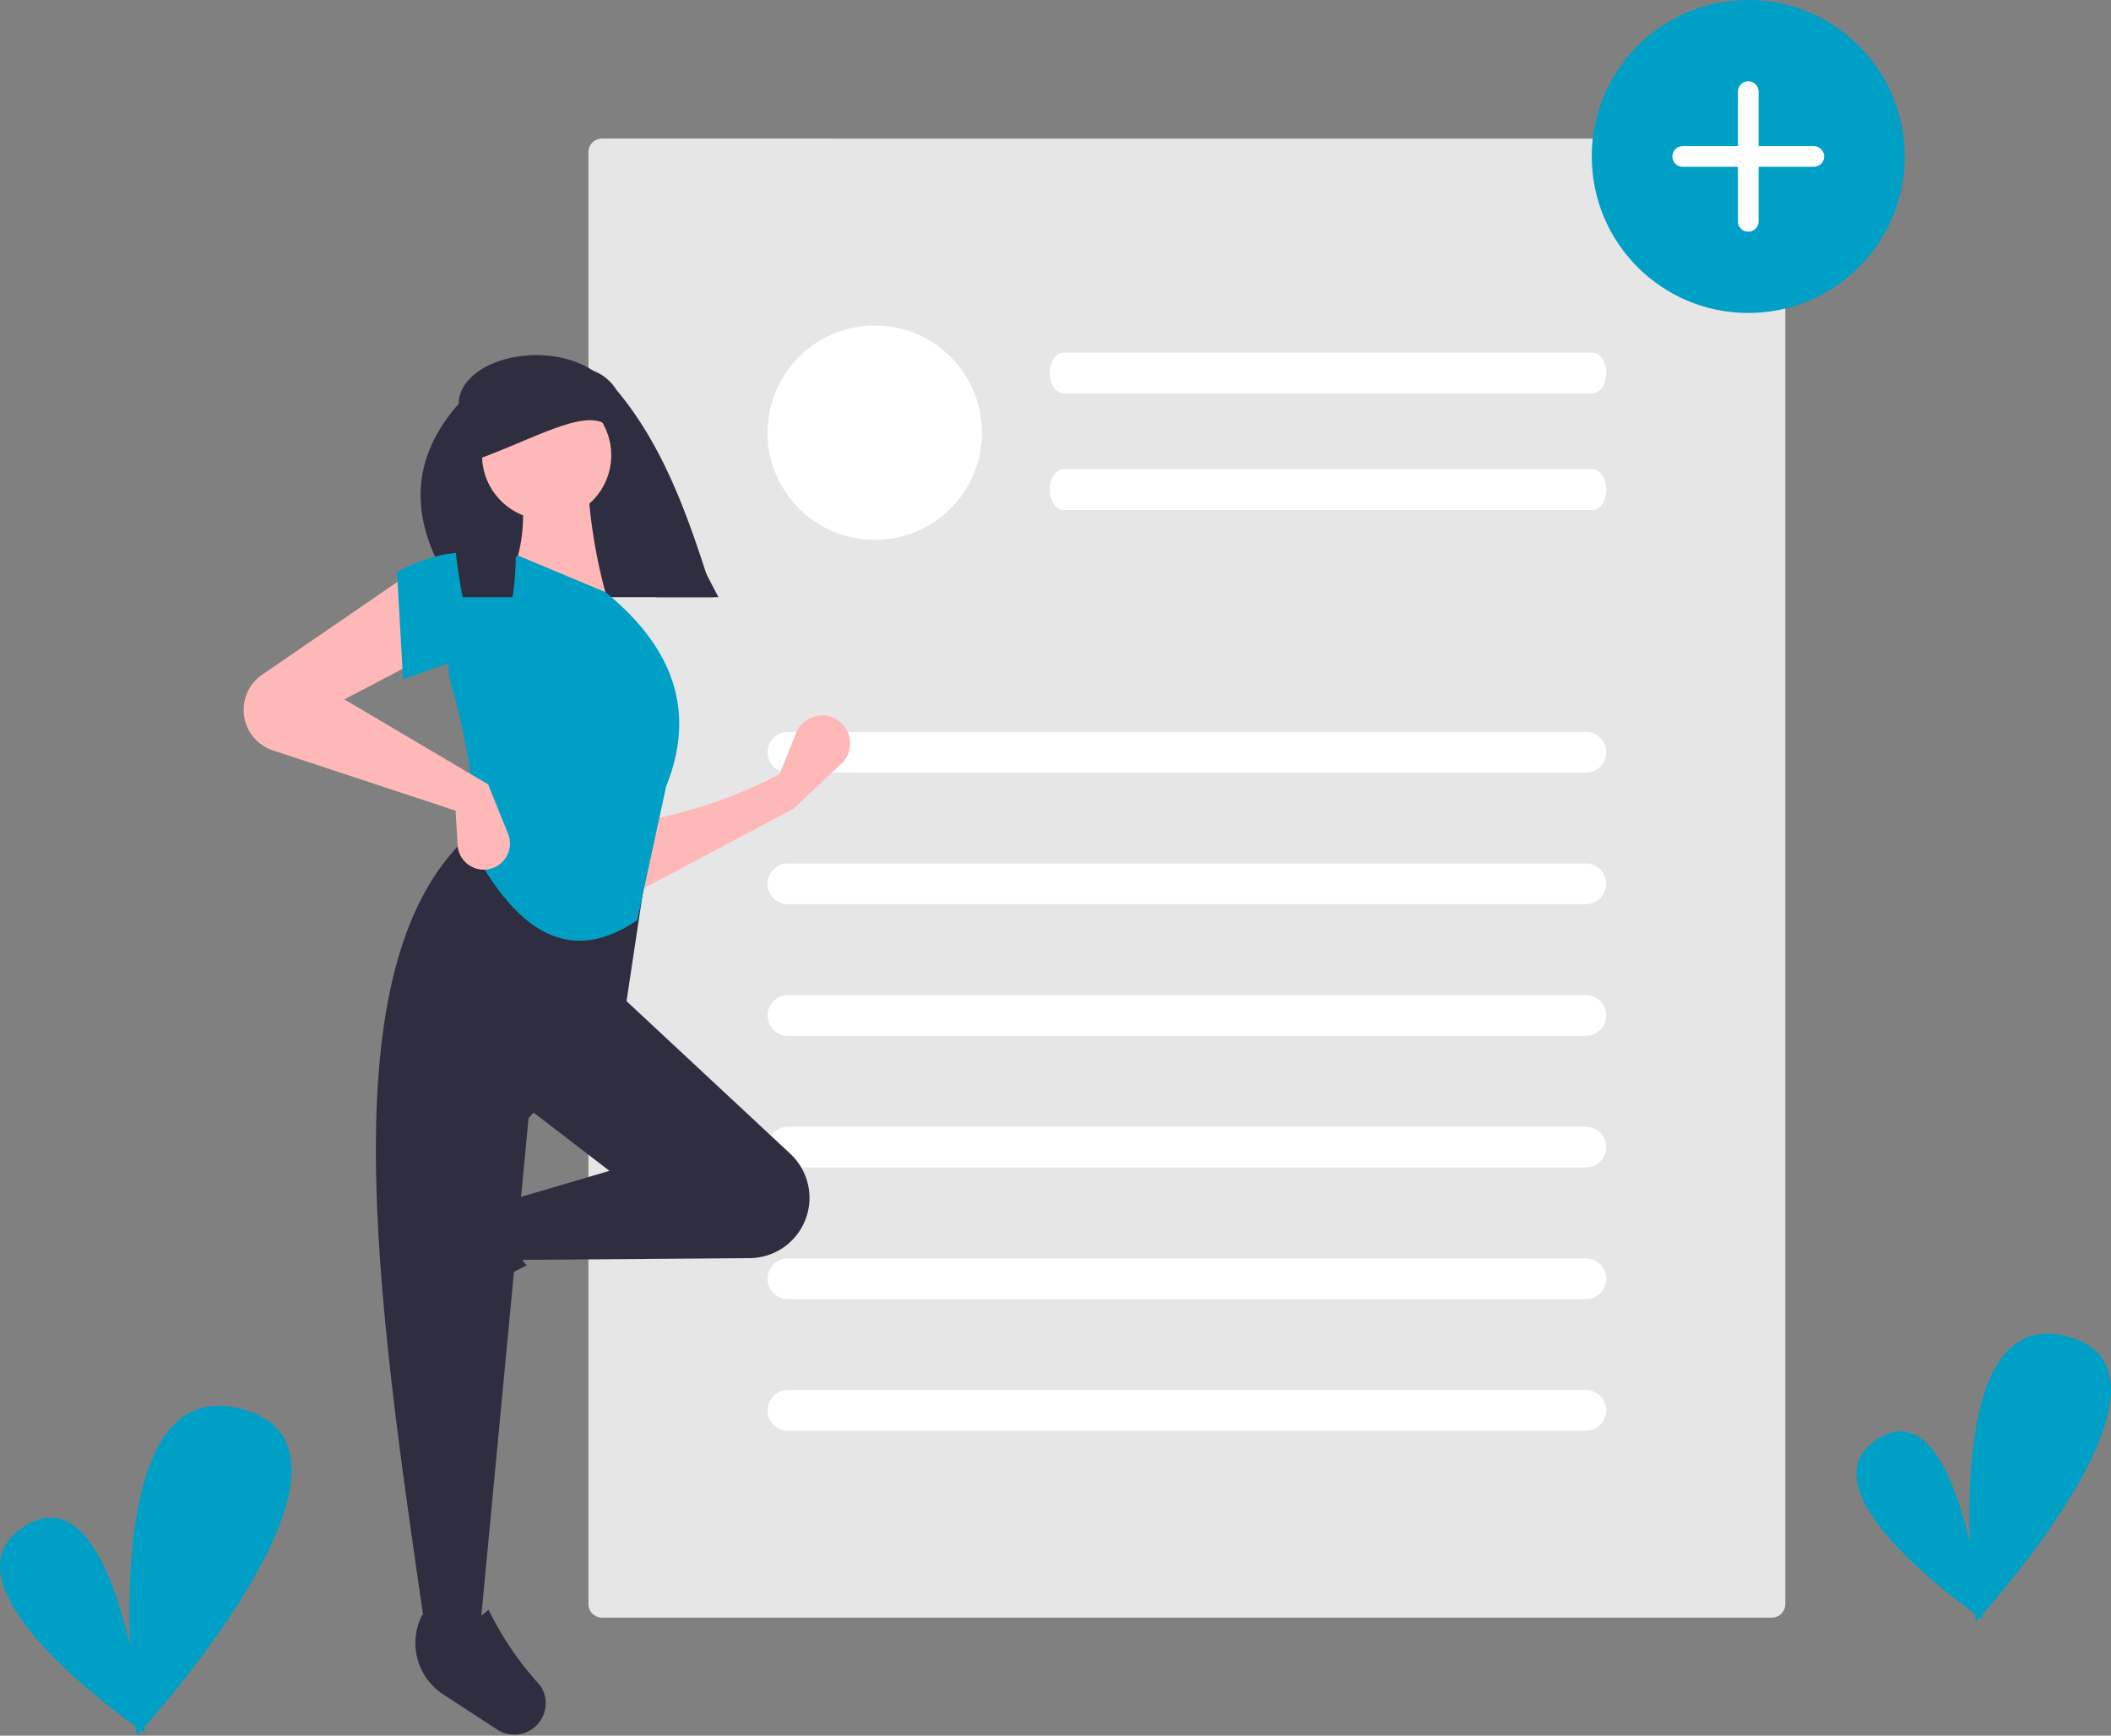 <svg xmlns="http://www.w3.org/2000/svg" width="200.885" height="165.178" viewBox="0 0 200.885 165.178"><rect x="0" y="0" width="200.885" height="165.178" fill="#808080" stroke="none"/><defs><style>.a{fill:#00a0c6;}.b{fill:#e6e6e6;}.c{fill:#fff;}.d{fill:#ffb8b8;}.e{fill:#2f2e41;}</style></defs><path class="a" d="M907.09,648.339c3.45-3.925,19.7-23.247,8.15-26.432-8.673-2.392-9.639,10.77-9.348,19.6-1.389-5.951-4.084-12.9-8.819-9.835-6.824,4.42,5.963,14.2,9.3,16.6.055.488.091.76.091.76s.137-.149.381-.424c.191.134.3.205.3.205S907.127,648.646,907.09,648.339Z" transform="translate(-718.439 -494.707)"/><path class="a" d="M224.833,678.794c3.952-4.5,22.56-26.626,9.334-30.274-9.934-2.74-11.04,12.335-10.707,22.452-1.591-6.816-4.678-14.778-10.1-11.265-7.816,5.063,6.83,16.267,10.656,19.018.063.559.1.87.1.87s.157-.171.437-.486c.219.153.34.235.34.235S224.875,679.145,224.833,678.794Z" transform="translate(-211.097 -514.416)"/><path class="b" d="M429.194,181.278a1.293,1.293,0,0,0-1.291,1.291V320.745a1.293,1.293,0,0,0,1.291,1.291H540.509a1.293,1.293,0,0,0,1.291-1.291V182.57a1.293,1.293,0,0,0-1.291-1.291Z" transform="translate(-371.908 -168.092)"/><path class="c" d="M571.772,403.777H495.84a1.937,1.937,0,1,1,0-3.874h75.932a1.937,1.937,0,0,1,0,3.874Z" transform="translate(-420.862 -330.253)"/><path class="c" d="M649.563,264.027H599.188c-.71,0-1.285-.867-1.285-1.937s.575-1.937,1.285-1.937h50.376c.71,0,1.285.867,1.285,1.937S650.273,264.027,649.563,264.027Z" transform="translate(-498.002 -226.596)"/><path class="c" d="M649.563,307.027H599.188c-.71,0-1.285-.867-1.285-1.937s.575-1.937,1.285-1.937h50.376c.71,0,1.285.867,1.285,1.937S650.273,307.027,649.563,307.027Z" transform="translate(-498.002 -258.491)"/><path class="c" d="M571.772,452.277H495.84a1.937,1.937,0,1,1,0-3.874h75.932a1.937,1.937,0,0,1,0,3.874Z" transform="translate(-420.862 -366.227)"/><path class="c" d="M571.772,500.777H495.84a1.937,1.937,0,1,1,0-3.874h75.932a1.937,1.937,0,0,1,0,3.874Z" transform="translate(-420.862 -402.2)"/><path class="c" d="M571.772,549.277H495.84a1.937,1.937,0,1,1,0-3.874h75.932a1.937,1.937,0,0,1,0,3.874Z" transform="translate(-420.862 -438.174)"/><path class="c" d="M571.772,597.778H495.84a1.937,1.937,0,0,1,0-3.874h75.932a1.937,1.937,0,0,1,0,3.874Z" transform="translate(-420.862 -474.148)"/><path class="c" d="M571.772,646.277H495.84a1.937,1.937,0,1,1,0-3.874h75.932a1.937,1.937,0,0,1,0,3.874Z" transform="translate(-420.862 -510.122)"/><circle class="c" cx="10.202" cy="10.202" r="10.202" transform="translate(73.041 30.974)"/><path class="c" d="M594.265,414.9" transform="translate(-495.304 -341.379)"/><path class="d" d="M459.264,402.716,444.051,410.8l-.193-6.74a45.057,45.057,0,0,0,14.058-4.622l1.591-3.931a2.665,2.665,0,0,1,4.529-.692h0a2.665,2.665,0,0,1-.235,3.634Z" transform="translate(-383.743 -325.76)"/><path class="e" d="M359.281,579.7h0a2.989,2.989,0,0,1,.379-2.418L363,572.154a5.84,5.84,0,0,1,7.576-2h0c-1.4,2.391-1.209,4.488.485,6.311a30.378,30.378,0,0,0-7.215,4.919,2.989,2.989,0,0,1-4.568-1.684Z" transform="translate(-320.931 -456.049)"/><path class="e" d="M425.669,518.506h0a5.734,5.734,0,0,1-4.874,2.784l-22.2.168-.963-5.585,9.821-2.889-8.281-6.355,9.051-10.591,16.439,15.322A5.735,5.735,0,0,1,425.669,518.506Z" transform="translate(-349.455 -401.559)"/><path class="e" d="M359.492,512.455h-5.2c-4.668-32-9.42-64.088,4.622-76.065l16.561,2.7-2.118,14.058-9.243,10.591Z" transform="translate(-313.819 -357.316)"/><path class="e" d="M374.341,735.134h0a2.99,2.99,0,0,1-2.418-.379l-5.129-3.342a5.84,5.84,0,0,1-2-7.576h0c2.391,1.4,4.488,1.208,6.31-.485a30.38,30.38,0,0,0,4.919,7.215,2.989,2.989,0,0,1-1.683,4.568Z" transform="translate(-324.614 -570.163)"/><path class="e" d="M394.409,284.107H369.692c-4.565-6.458-5.1-12.633,0-18.413,0-2.556,3.3-4.628,7.374-4.628h0c3.19,0,6.018,1.287,7.009,3.191Z" transform="translate(-326.041 -227.273)"/><path class="d" d="M408,315.468l-9.628-2.311c1.6-3.273,1.731-6.915.963-10.784l6.547-.193A50.28,50.28,0,0,0,408,315.468Z" transform="translate(-350.008 -257.769)"/><path class="a" d="M394.128,369.671c-7.009,4.776-11.962.163-15.741-6.954.525-4.355-.325-9.567-1.9-15.229a10.366,10.366,0,0,1,6.329-12.5h0l8.281,3.466c7.031,5.731,8.415,11.939,5.777,18.487Z" transform="translate(-333.485 -282.103)"/><path class="d" d="M318.182,349.593l-7.7,4.044,13.672,8.088,1.9,4.693a2.489,2.489,0,0,1-1.5,3.288h0a2.489,2.489,0,0,1-3.3-2.207l-.192-3.271-17.378-5.735a4.064,4.064,0,0,1-2.55-2.482h0a4.063,4.063,0,0,1,1.525-4.727l13.974-9.587Z" transform="translate(-277.708 -287.08)"/><path class="a" d="M367.767,344.525c-3.213-1.408-6.134.121-9.821,1.348l-.578-10.206c3.661-1.951,7.152-2.478,10.4-.963Z" transform="translate(-319.59 -281.241)"/><path class="e" d="M402.734,285.491h-5.452c-3.393-6.259-3.239-17.319-10.532-14.854-4.685-2.781-2,8.132-3.162,14.854h-4.741c-1.288-6.568-1.306-13.149.209-18.5a2.494,2.494,0,0,1,.907-1.823,5.156,5.156,0,0,1,.761-.578,8.356,8.356,0,0,1,5.248-1.657,14.774,14.774,0,0,1,4.052.557c.171.05.341.1.5.16.225.077.443.162.651.252a4.478,4.478,0,0,1,2.311,1.864C398.1,271.268,400.46,278.21,402.734,285.491Z" transform="translate(-334.819 -228.657)"/><circle class="d" cx="6.147" cy="6.147" r="6.147" transform="translate(45.872 37.172)"/><path class="e" d="M400.839,273.744c-1.849-2.521-6.672.486-12.471,2.635v-5.972c4.77-2.1,7.551-2.705,10.714-.527Z" transform="translate(-342.584 -232.796)"/><circle class="a" cx="14.892" cy="14.892" r="14.892" transform="translate(151.473 0)"/><path class="c" d="M828.4,166.259a.983.983,0,1,0,0,1.965h5.222v5.222a.983.983,0,0,0,1.965,0v-5.222h5.222a.983.983,0,1,0,0-1.965h-5.222v-5.222a.983.983,0,0,0-1.965,0v5.222Z" transform="translate(-668.237 -152.35)"/></svg>